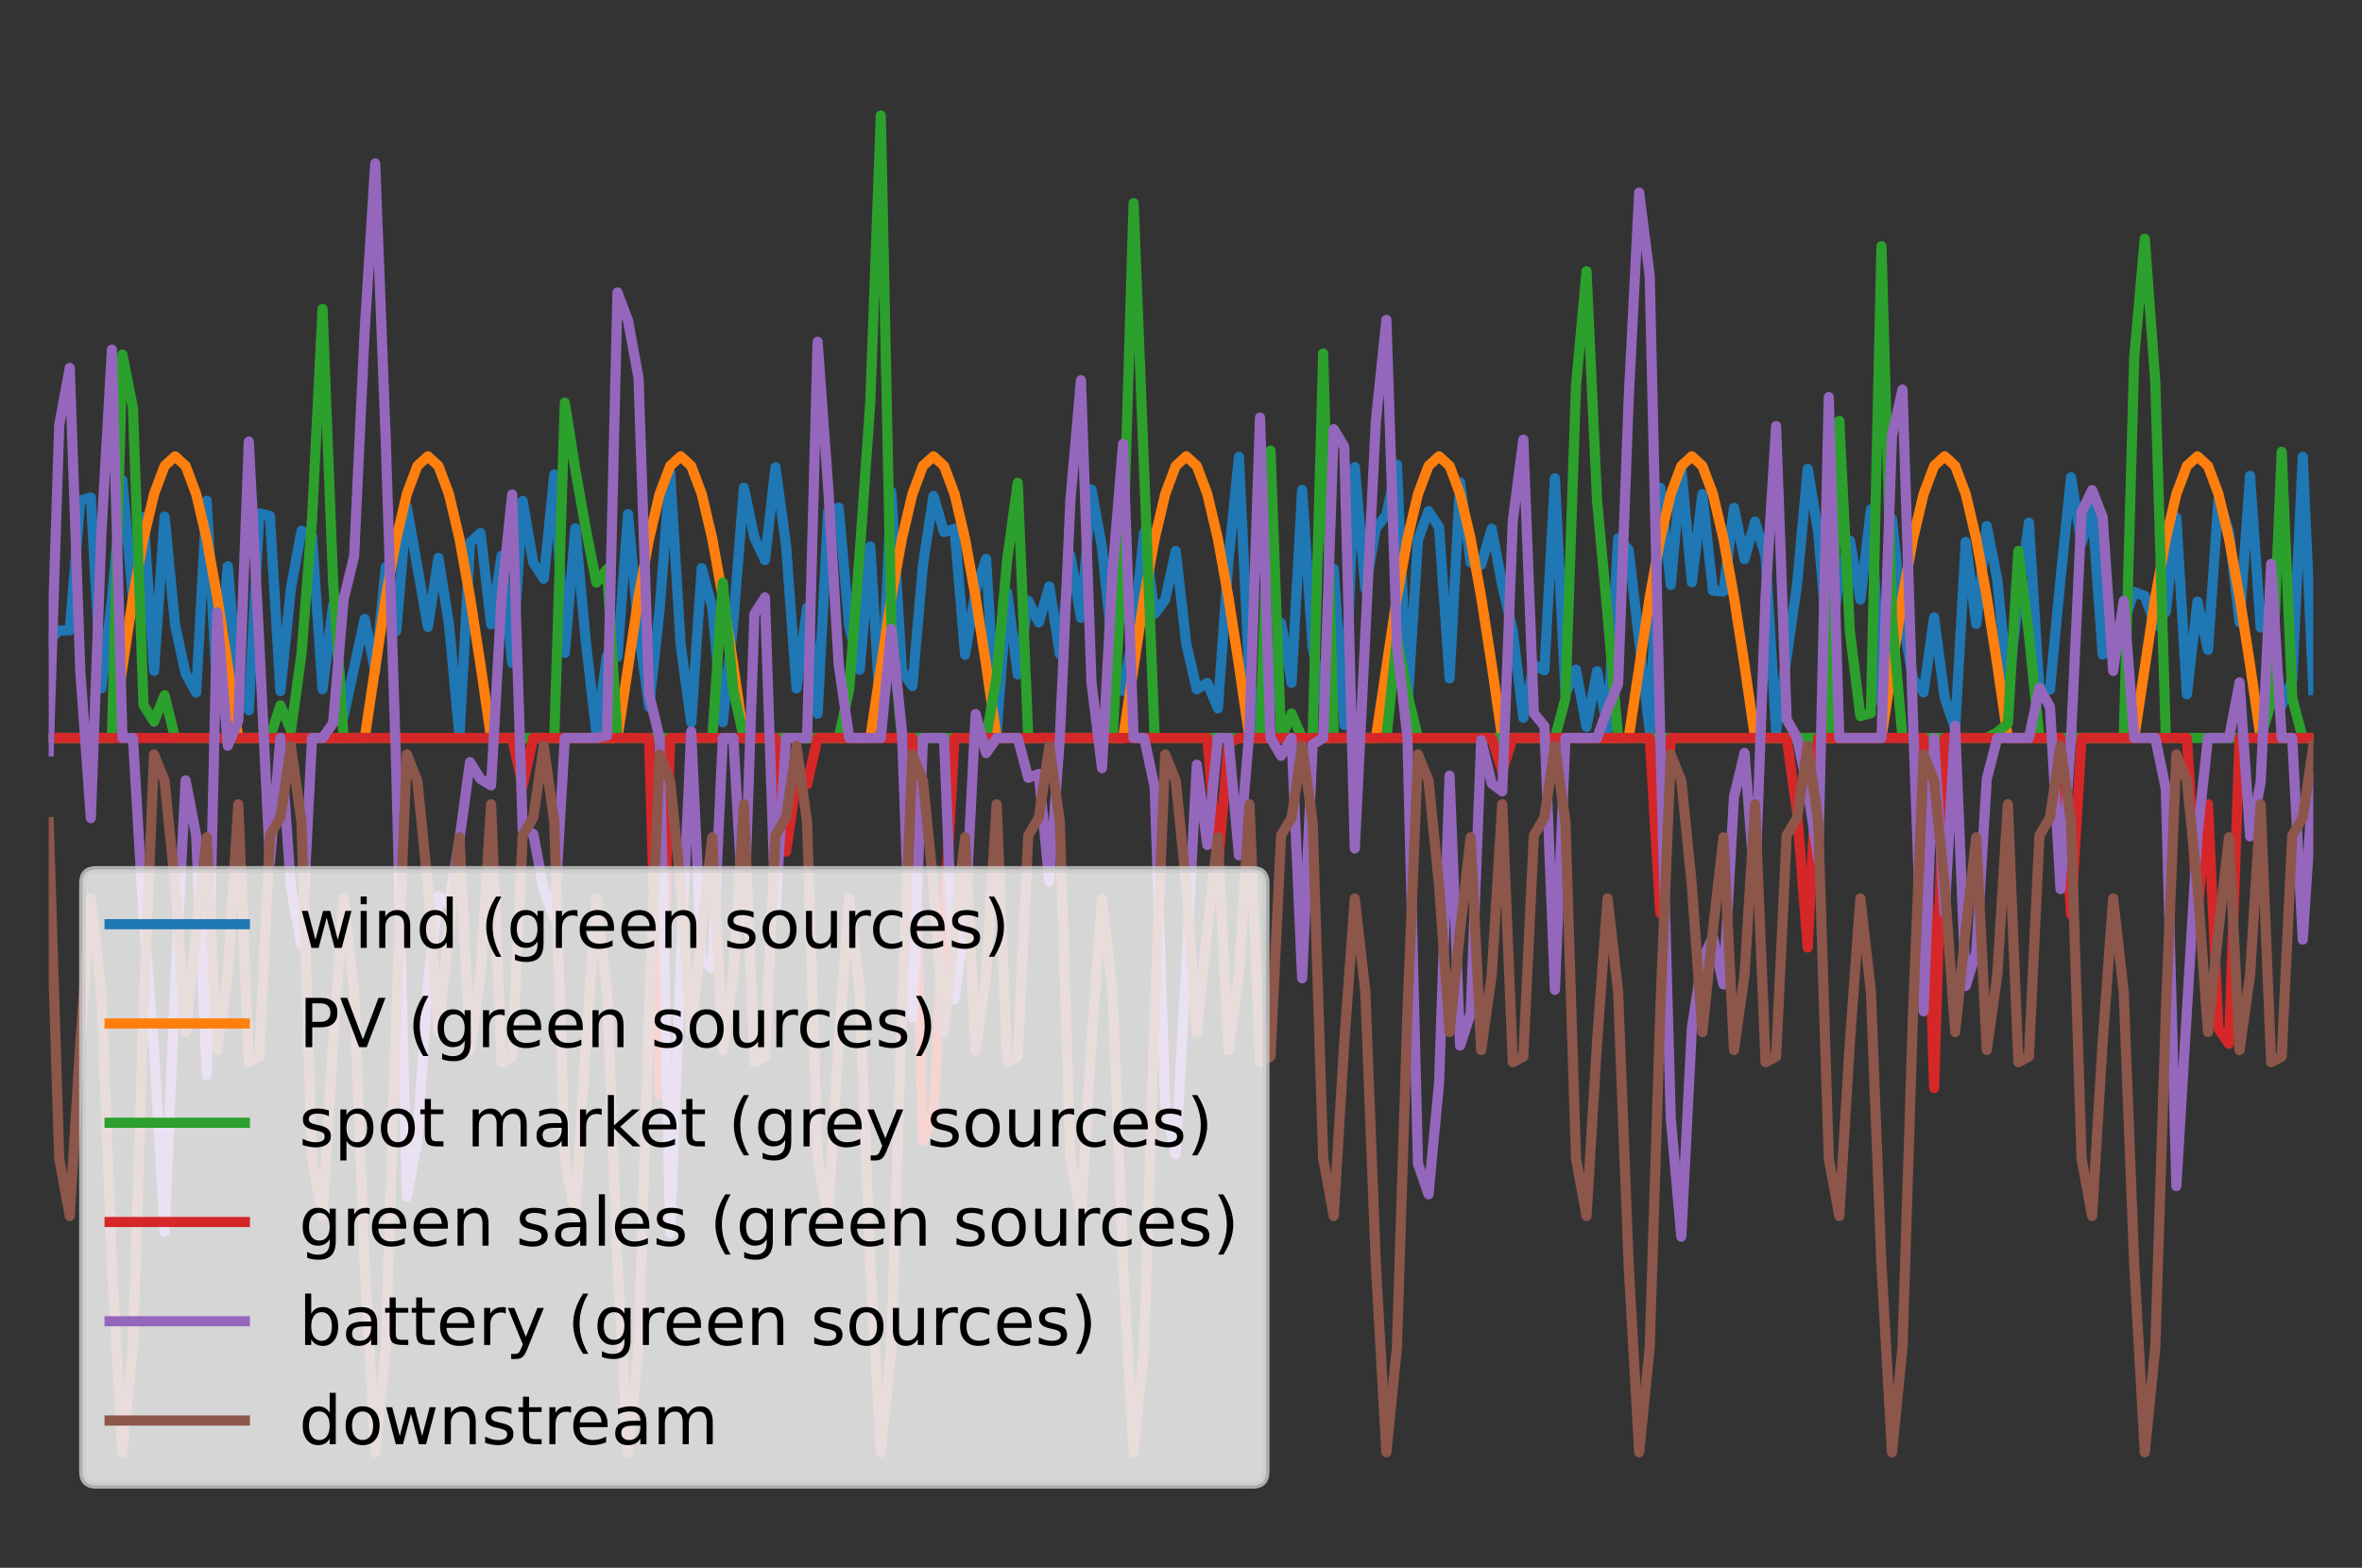 <?xml version="1.0" encoding="utf-8" standalone="no"?>
<!DOCTYPE svg PUBLIC "-//W3C//DTD SVG 1.1//EN"
  "http://www.w3.org/Graphics/SVG/1.1/DTD/svg11.dtd">
<!-- Created with matplotlib (https://matplotlib.org/) -->
<svg height="231.84pt" version="1.1" viewBox="0 0 349.2 231.84" width="349.2pt" xmlns="http://www.w3.org/2000/svg" xmlns:xlink="http://www.w3.org/1999/xlink">
 <rect x="0" y="0" width="349.2" height="231.84" fill="#333333" stroke="none"/>
 <defs>
  <style type="text/css">*{stroke-linecap:butt;stroke-linejoin:round;}</style>
 </defs>
 <g id="figure_1">
  <g id="patch_1">
   <path d="M 0 231.84 
L 349.2 231.84 
L 349.2 0 
L 0 0 
z
" style="fill:none;"/>
  </g>
  <g id="axes_1">
   <g id="line2d_1">
    <path clip-path="url(#p8faadb451a)" d="M 7.2 94.724 
L 8.757 93.249 
L 10.314 93.194 
L 11.872 73.987 
L 13.429 73.556 
L 14.986 101.785 
L 16.543 88.672 
L 18.1 70.998 
L 19.658 88.678 
L 21.215 76.433 
L 22.772 99.204 
L 24.329 76.381 
L 25.887 92.44 
L 27.444 99.621 
L 29.001 102.412 
L 30.558 74.049 
L 32.115 102.4 
L 33.673 83.739 
L 35.23 101.885 
L 36.787 105.026 
L 38.344 75.903 
L 39.901 76.302 
L 41.459 102.198 
L 43.016 86.947 
L 44.573 78.482 
L 46.13 79.273 
L 47.687 101.908 
L 49.245 89.517 
L 50.802 105.89 
L 53.916 91.524 
L 55.473 99.258 
L 57.031 83.853 
L 58.588 93.325 
L 60.145 74.956 
L 63.26 92.711 
L 64.817 82.5 
L 66.374 92.261 
L 67.931 108.93 
L 69.488 80.245 
L 71.046 78.821 
L 72.603 92.332 
L 74.16 82.169 
L 75.717 98.033 
L 77.274 74.068 
L 78.832 83.195 
L 80.389 85.57 
L 81.946 70.166 
L 83.503 96.544 
L 85.06 78.128 
L 86.618 94.961 
L 88.175 108.379 
L 89.732 96.96 
L 91.289 97.134 
L 92.847 76.029 
L 94.404 93.065 
L 95.961 104.527 
L 97.518 90.126 
L 99.075 69.789 
L 100.633 95.399 
L 102.19 106.86 
L 103.747 84.013 
L 105.304 89.865 
L 106.861 106.799 
L 108.419 91.907 
L 109.976 72.118 
L 111.533 79.508 
L 113.09 82.819 
L 114.647 69.089 
L 116.205 80.579 
L 117.762 101.794 
L 119.319 89.843 
L 120.876 105.542 
L 122.433 75.655 
L 123.991 75.06 
L 125.548 92.58 
L 127.105 99.042 
L 128.662 80.807 
L 130.22 106.343 
L 131.777 72.707 
L 133.334 99.192 
L 134.891 101.456 
L 136.448 83.517 
L 138.006 73.348 
L 139.563 78.677 
L 141.12 78.197 
L 142.677 96.816 
L 144.234 87.363 
L 145.792 82.659 
L 147.349 108.437 
L 148.906 87.614 
L 150.463 99.748 
L 152.02 88.831 
L 153.578 92.055 
L 155.135 86.706 
L 156.692 96.74 
L 158.249 82.12 
L 159.807 91.369 
L 161.364 72.371 
L 162.921 80.942 
L 164.478 96.135 
L 166.035 102.174 
L 167.593 93.388 
L 169.15 78.724 
L 170.707 90.785 
L 172.264 88.653 
L 173.821 81.477 
L 175.379 95.219 
L 176.936 101.941 
L 178.493 100.983 
L 180.05 104.759 
L 181.607 83.03 
L 183.165 67.55 
L 184.722 100.4 
L 186.279 108.574 
L 187.836 104.517 
L 189.393 92.092 
L 190.951 100.975 
L 192.508 72.436 
L 194.065 95.742 
L 195.622 103.815 
L 197.18 84.125 
L 198.737 107.212 
L 200.294 69.061 
L 201.851 87.045 
L 203.408 78.141 
L 204.966 76.131 
L 206.523 68.707 
L 208.08 104.52 
L 209.637 79.825 
L 211.194 75.572 
L 212.752 77.976 
L 214.309 100.321 
L 215.866 71.321 
L 217.423 83.17 
L 218.98 83.502 
L 220.538 78.182 
L 222.095 86.557 
L 223.652 93.273 
L 225.209 106.149 
L 226.767 98.374 
L 228.324 99.117 
L 229.881 70.726 
L 231.438 102.586 
L 232.995 99.009 
L 234.553 107.484 
L 236.11 99.257 
L 237.667 107.846 
L 239.224 79.6 
L 240.781 81.28 
L 243.896 108.18 
L 245.453 72.126 
L 247.01 86.5 
L 248.567 69.306 
L 250.125 86.105 
L 251.682 73.07 
L 253.239 87.349 
L 254.796 87.465 
L 256.353 75.082 
L 257.911 82.682 
L 259.468 77.13 
L 261.025 82.219 
L 262.582 108.148 
L 265.697 86.266 
L 267.254 69.335 
L 268.811 78.761 
L 270.368 97.365 
L 271.926 85.347 
L 273.483 79.918 
L 275.04 88.646 
L 276.597 75.308 
L 278.154 103.985 
L 279.712 76.739 
L 281.269 91.384 
L 282.826 100.389 
L 284.383 102.378 
L 285.94 91.285 
L 287.498 103.158 
L 289.055 107.705 
L 290.612 80.142 
L 292.169 92.265 
L 293.727 77.781 
L 295.284 85.745 
L 296.841 101.451 
L 298.398 88.865 
L 299.955 77.276 
L 301.513 102.13 
L 303.07 101.956 
L 304.627 85.624 
L 306.184 70.574 
L 307.741 80.361 
L 309.299 75.113 
L 310.856 96.792 
L 312.413 95.325 
L 313.97 91.913 
L 315.527 87.535 
L 317.085 88.131 
L 318.642 92.504 
L 320.199 90.486 
L 321.756 76.519 
L 323.313 102.668 
L 324.871 88.962 
L 326.428 96.096 
L 327.985 73.784 
L 329.542 78.681 
L 331.1 92.031 
L 332.657 70.35 
L 334.214 92.782 
L 335.771 92.212 
L 337.328 104.348 
L 338.886 100.604 
L 340.443 67.552 
L 342 102.059 
L 342 102.059 
" style="fill:none;stroke:#1f77b4;stroke-linecap:square;stroke-width:1.5;"/>
   </g>
   <g id="line2d_2">
    <path clip-path="url(#p8faadb451a)" d="M 7.2 109.134 
L 16.543 109.134 
L 19.658 88.306 
L 21.215 79.679 
L 22.772 73.06 
L 24.329 68.898 
L 25.887 67.479 
L 27.444 68.898 
L 29.001 73.06 
L 30.558 79.679 
L 32.115 88.306 
L 33.673 98.353 
L 35.23 109.134 
L 53.916 109.134 
L 57.031 88.306 
L 58.588 79.679 
L 60.145 73.06 
L 61.702 68.898 
L 63.26 67.479 
L 64.817 68.898 
L 66.374 73.06 
L 67.931 79.679 
L 69.488 88.306 
L 71.046 98.353 
L 72.603 109.134 
L 91.289 109.134 
L 94.404 88.306 
L 95.961 79.679 
L 97.518 73.06 
L 99.075 68.898 
L 100.633 67.479 
L 102.19 68.898 
L 103.747 73.06 
L 105.304 79.679 
L 106.861 88.306 
L 108.419 98.353 
L 109.976 109.134 
L 128.662 109.134 
L 131.777 88.306 
L 133.334 79.679 
L 134.891 73.06 
L 136.448 68.898 
L 138.006 67.479 
L 139.563 68.898 
L 141.12 73.06 
L 142.677 79.679 
L 144.234 88.306 
L 145.792 98.353 
L 147.349 109.134 
L 166.035 109.134 
L 169.15 88.306 
L 170.707 79.679 
L 172.264 73.06 
L 173.821 68.898 
L 175.379 67.479 
L 176.936 68.898 
L 178.493 73.06 
L 180.05 79.679 
L 181.607 88.306 
L 183.165 98.353 
L 184.722 109.134 
L 203.408 109.134 
L 206.523 88.306 
L 208.08 79.679 
L 209.637 73.06 
L 211.194 68.898 
L 212.752 67.479 
L 214.309 68.898 
L 215.866 73.06 
L 217.423 79.679 
L 218.98 88.306 
L 220.538 98.353 
L 222.095 109.134 
L 240.781 109.134 
L 243.896 88.306 
L 245.453 79.679 
L 247.01 73.06 
L 248.567 68.898 
L 250.125 67.479 
L 251.682 68.898 
L 253.239 73.06 
L 254.796 79.679 
L 256.353 88.306 
L 257.911 98.353 
L 259.468 109.134 
L 278.154 109.134 
L 281.269 88.306 
L 282.826 79.679 
L 284.383 73.06 
L 285.94 68.898 
L 287.498 67.479 
L 289.055 68.898 
L 290.612 73.06 
L 292.169 79.679 
L 293.727 88.306 
L 295.284 98.353 
L 296.841 109.134 
L 315.527 109.134 
L 318.642 88.306 
L 320.199 79.679 
L 321.756 73.06 
L 323.313 68.898 
L 324.871 67.479 
L 326.428 68.898 
L 327.985 73.06 
L 329.542 79.679 
L 331.1 88.306 
L 332.657 98.353 
L 334.214 109.134 
L 342 109.134 
L 342 109.134 
" style="fill:none;stroke:#ff7f0e;stroke-linecap:square;stroke-width:1.5;"/>
   </g>
   <g id="line2d_3">
    <path clip-path="url(#p8faadb451a)" d="M 7.2 109.134 
L 16.543 109.134 
L 18.1 52.429 
L 19.658 60.311 
L 21.215 104.25 
L 22.772 106.713 
L 24.329 102.809 
L 25.887 109.134 
L 39.901 109.134 
L 41.459 104.303 
L 43.016 107.964 
L 44.573 96.7 
L 46.13 76.811 
L 47.687 45.68 
L 49.245 85.949 
L 50.802 109.134 
L 81.946 109.134 
L 83.503 59.54 
L 85.06 69.461 
L 86.618 78.303 
L 88.175 86.159 
L 89.732 84.163 
L 91.289 109.134 
L 105.304 109.134 
L 106.861 86.151 
L 108.419 102.116 
L 109.976 109.134 
L 123.991 109.134 
L 125.548 101.957 
L 127.105 81.718 
L 128.662 59.571 
L 130.22 17.084 
L 131.777 92.411 
L 133.334 109.134 
L 145.792 109.134 
L 147.349 100.033 
L 148.906 82.71 
L 150.463 71.408 
L 152.02 109.134 
L 164.478 109.134 
L 166.035 81.702 
L 167.593 30.039 
L 170.707 109.134 
L 186.279 109.134 
L 187.836 66.639 
L 189.393 109.134 
L 190.951 105.526 
L 192.508 109.134 
L 194.065 109.134 
L 195.622 52.269 
L 197.18 109.134 
L 204.966 109.134 
L 206.523 94.191 
L 208.08 102.657 
L 209.637 109.134 
L 229.881 109.134 
L 231.438 103.248 
L 232.995 57.075 
L 234.553 40.105 
L 236.11 74.007 
L 237.667 90.946 
L 239.224 109.134 
L 270.368 109.134 
L 271.926 62.241 
L 273.483 93.346 
L 275.04 105.891 
L 276.597 105.453 
L 278.154 36.394 
L 279.712 91.369 
L 281.269 109.134 
L 293.727 109.134 
L 295.284 108.278 
L 296.841 107.018 
L 298.398 81.459 
L 299.955 93.881 
L 301.513 109.134 
L 313.97 109.134 
L 315.527 52.843 
L 317.085 35.296 
L 318.642 56.486 
L 320.199 109.134 
L 334.214 109.134 
L 335.771 103.864 
L 337.328 66.808 
L 338.886 103.249 
L 340.443 109.134 
L 342 109.134 
L 342 109.134 
" style="fill:none;stroke:#2ca02c;stroke-linecap:square;stroke-width:1.5;"/>
   </g>
   <g id="line2d_4">
    <path clip-path="url(#p8faadb451a)" d="M 7.2 109.134 
L 75.717 109.134 
L 77.274 116.207 
L 78.832 109.134 
L 95.961 109.134 
L 97.518 161.796 
L 99.075 109.134 
L 114.647 109.134 
L 116.205 125.922 
L 117.762 115.304 
L 119.319 115.991 
L 120.876 109.134 
L 134.891 109.134 
L 136.448 168.661 
L 138.006 164.795 
L 141.12 109.134 
L 178.493 109.134 
L 180.05 128.284 
L 181.607 109.92 
L 183.165 109.134 
L 220.538 109.134 
L 222.095 114.023 
L 223.652 109.134 
L 243.896 109.134 
L 245.453 135.052 
L 247.01 109.134 
L 264.14 109.134 
L 265.697 120.235 
L 267.254 140.122 
L 268.811 109.134 
L 284.383 109.134 
L 285.94 160.893 
L 287.498 109.134 
L 304.627 109.134 
L 306.184 135.26 
L 307.741 109.134 
L 323.313 109.134 
L 324.871 134.743 
L 326.428 118.923 
L 327.985 152.153 
L 329.542 154.361 
L 331.1 109.134 
L 342 109.134 
L 342 109.134 
" style="fill:none;stroke:#d62728;stroke-linecap:square;stroke-width:1.5;"/>
   </g>
   <g id="line2d_5">
    <path clip-path="url(#p8faadb451a)" d="M 7.2 111.11 
L 8.757 62.835 
L 10.314 54.394 
L 11.872 99.277 
L 13.429 120.981 
L 14.986 78.975 
L 16.543 51.706 
L 18.1 109.134 
L 19.658 109.134 
L 21.215 135.628 
L 22.772 155.138 
L 24.329 182.123 
L 25.887 145.703 
L 27.444 115.398 
L 29.001 123.526 
L 30.558 158.993 
L 32.115 90.55 
L 33.673 110.284 
L 35.23 106.585 
L 36.787 65.297 
L 38.344 95.254 
L 39.901 127.551 
L 41.459 109.134 
L 43.016 131.321 
L 44.573 139.786 
L 46.13 109.134 
L 47.687 109.134 
L 49.245 106.932 
L 50.802 88.647 
L 52.359 82.234 
L 53.916 48.855 
L 55.473 24.168 
L 57.031 65.136 
L 58.588 113.852 
L 60.145 176.966 
L 61.702 168.633 
L 63.26 145.432 
L 64.817 132.519 
L 66.374 133.676 
L 67.931 124.112 
L 69.488 112.705 
L 71.046 115.202 
L 72.603 116.137 
L 74.16 88.155 
L 75.717 73.123 
L 77.274 122.711 
L 78.832 123.306 
L 80.389 131.528 
L 81.946 135.668 
L 83.503 109.134 
L 88.175 109.134 
L 89.732 108.771 
L 91.289 43.245 
L 92.847 47.397 
L 94.404 55.925 
L 95.961 102.651 
L 97.518 109.134 
L 99.075 182.389 
L 100.633 142.743 
L 102.19 108.158 
L 103.747 141.925 
L 105.304 143.178 
L 106.861 109.134 
L 108.419 109.134 
L 109.976 136.351 
L 111.533 90.816 
L 113.09 88.338 
L 114.647 134.763 
L 116.205 109.134 
L 119.319 109.134 
L 120.876 50.542 
L 122.433 71.934 
L 123.991 98.204 
L 125.548 109.134 
L 130.22 109.134 
L 131.777 93.005 
L 133.334 107.986 
L 134.891 150.466 
L 136.448 109.134 
L 139.563 109.134 
L 141.12 147.74 
L 142.677 136.226 
L 144.234 105.587 
L 145.792 111.364 
L 147.349 109.134 
L 150.463 109.134 
L 152.02 115.022 
L 153.578 114.446 
L 155.135 130.392 
L 156.692 109.094 
L 158.249 73.964 
L 159.807 56.219 
L 161.364 100.893 
L 162.921 113.595 
L 164.478 84.625 
L 166.035 65.636 
L 167.593 109.134 
L 169.15 109.134 
L 170.707 116.393 
L 172.264 163.269 
L 173.821 170.701 
L 175.379 142.924 
L 176.936 113.078 
L 178.493 124.954 
L 180.05 109.134 
L 181.607 109.134 
L 183.165 126.473 
L 184.722 108.069 
L 186.279 61.749 
L 187.836 109.134 
L 189.393 111.761 
L 190.951 109.134 
L 192.508 144.662 
L 194.065 110.092 
L 195.622 109.134 
L 197.18 63.464 
L 198.737 66.052 
L 200.294 125.476 
L 203.408 62.237 
L 204.966 47.296 
L 206.523 95.225 
L 208.08 109.134 
L 209.637 172.096 
L 211.194 176.606 
L 212.752 160.167 
L 214.309 114.698 
L 215.866 154.616 
L 217.423 149.873 
L 218.98 109.448 
L 220.538 115.841 
L 222.095 117.024 
L 223.652 77.051 
L 225.209 65.007 
L 226.767 105.478 
L 228.324 107.384 
L 229.881 146.372 
L 231.438 109.134 
L 236.11 109.134 
L 237.667 104.879 
L 239.224 101.16 
L 240.781 59.098 
L 242.339 28.478 
L 243.896 40.81 
L 245.453 109.134 
L 247.01 165.422 
L 248.567 182.873 
L 250.125 152.038 
L 251.682 141.948 
L 253.239 138.589 
L 254.796 145.577 
L 256.353 117.868 
L 257.911 111.341 
L 259.468 131.34 
L 261.025 88.105 
L 262.582 63.008 
L 264.14 106.347 
L 265.697 109.134 
L 267.254 116.775 
L 268.811 127.072 
L 270.368 58.719 
L 271.926 109.134 
L 278.154 109.134 
L 279.712 64.453 
L 281.269 57.606 
L 282.826 106.788 
L 284.383 149.543 
L 285.94 109.134 
L 287.498 134.984 
L 289.055 107.314 
L 290.612 145.795 
L 292.169 140.778 
L 293.727 115.169 
L 295.284 109.134 
L 299.955 109.134 
L 301.513 101.723 
L 303.07 104.545 
L 304.627 131.474 
L 306.184 109.134 
L 307.741 75.723 
L 309.299 72.476 
L 310.856 76.472 
L 312.413 99.212 
L 313.97 88.847 
L 315.527 109.134 
L 318.642 109.134 
L 320.199 116.692 
L 321.756 175.403 
L 324.871 123.571 
L 326.428 109.134 
L 329.542 109.134 
L 331.1 100.918 
L 332.657 123.673 
L 334.214 115.687 
L 335.771 83.382 
L 337.328 109.134 
L 338.886 109.134 
L 340.443 138.949 
L 342 115.039 
L 342 115.039 
" style="fill:none;stroke:#9467bd;stroke-linecap:square;stroke-width:1.5;"/>
   </g>
   <g id="line2d_6">
    <path clip-path="url(#p8faadb451a)" d="M 7.2 121.568 
L 8.757 171.318 
L 10.314 179.813 
L 11.872 154.138 
L 13.429 132.865 
L 14.986 146.642 
L 16.543 187.024 
L 18.1 214.756 
L 19.658 199.24 
L 21.215 149.679 
L 22.772 111.555 
L 24.329 115.459 
L 25.887 130.914 
L 27.444 152.619 
L 29.001 137.539 
L 30.558 123.814 
L 32.115 155.28 
L 33.673 144.16 
L 35.23 118.932 
L 36.787 157.078 
L 38.344 156.246 
L 39.901 123.549 
L 41.459 120.901 
L 43.016 110.304 
L 44.573 121.568 
L 46.13 171.318 
L 47.687 179.813 
L 49.245 154.138 
L 50.802 132.865 
L 52.359 146.642 
L 53.916 187.024 
L 55.473 214.756 
L 57.031 199.24 
L 58.588 149.679 
L 60.145 111.555 
L 61.702 115.459 
L 63.26 130.914 
L 64.817 152.619 
L 66.374 137.539 
L 67.931 123.814 
L 69.488 155.28 
L 71.046 144.16 
L 72.603 118.932 
L 74.16 157.078 
L 75.717 156.246 
L 77.274 123.549 
L 78.832 120.901 
L 80.389 110.304 
L 81.946 121.568 
L 83.503 171.318 
L 85.06 179.813 
L 86.618 154.138 
L 88.175 132.865 
L 89.732 146.642 
L 91.289 187.024 
L 92.847 214.756 
L 94.404 199.24 
L 95.961 149.679 
L 97.518 111.555 
L 99.075 115.459 
L 100.633 130.914 
L 102.19 152.619 
L 103.747 137.539 
L 105.304 123.814 
L 106.861 155.28 
L 108.419 144.16 
L 109.976 118.932 
L 111.533 157.078 
L 113.09 156.246 
L 114.647 123.549 
L 116.205 120.901 
L 117.762 110.304 
L 119.319 121.568 
L 120.876 171.318 
L 122.433 179.813 
L 123.991 154.138 
L 125.548 132.865 
L 127.105 146.642 
L 128.662 187.024 
L 130.22 214.756 
L 131.777 199.24 
L 133.334 149.679 
L 134.891 111.555 
L 136.448 115.459 
L 138.006 130.914 
L 139.563 152.619 
L 141.12 137.539 
L 142.677 123.814 
L 144.234 155.28 
L 145.792 144.16 
L 147.349 118.932 
L 148.906 157.078 
L 150.463 156.246 
L 152.02 123.549 
L 153.578 120.901 
L 155.135 110.304 
L 156.692 121.568 
L 158.249 171.318 
L 159.807 179.813 
L 161.364 154.138 
L 162.921 132.865 
L 164.478 146.642 
L 166.035 187.024 
L 167.593 214.756 
L 169.15 199.24 
L 170.707 149.679 
L 172.264 111.555 
L 173.821 115.459 
L 175.379 130.914 
L 176.936 152.619 
L 178.493 137.539 
L 180.05 123.814 
L 181.607 155.28 
L 183.165 144.16 
L 184.722 118.932 
L 186.279 157.078 
L 187.836 156.246 
L 189.393 123.549 
L 190.951 120.901 
L 192.508 110.304 
L 194.065 121.568 
L 195.622 171.318 
L 197.18 179.813 
L 198.737 154.138 
L 200.294 132.865 
L 201.851 146.642 
L 203.408 187.024 
L 204.966 214.756 
L 206.523 199.24 
L 208.08 149.679 
L 209.637 111.555 
L 211.194 115.459 
L 212.752 130.914 
L 214.309 152.619 
L 215.866 137.539 
L 217.423 123.814 
L 218.98 155.28 
L 220.538 144.16 
L 222.095 118.932 
L 223.652 157.078 
L 225.209 156.246 
L 226.767 123.549 
L 228.324 120.901 
L 229.881 110.304 
L 231.438 121.568 
L 232.995 171.318 
L 234.553 179.813 
L 236.11 154.138 
L 237.667 132.865 
L 239.224 146.642 
L 240.781 187.024 
L 242.339 214.756 
L 243.896 199.24 
L 245.453 149.679 
L 247.01 111.555 
L 248.567 115.459 
L 250.125 130.914 
L 251.682 152.619 
L 253.239 137.539 
L 254.796 123.814 
L 256.353 155.28 
L 257.911 144.16 
L 259.468 118.932 
L 261.025 157.078 
L 262.582 156.246 
L 264.14 123.549 
L 265.697 120.901 
L 267.254 110.304 
L 268.811 121.568 
L 270.368 171.318 
L 271.926 179.813 
L 273.483 154.138 
L 275.04 132.865 
L 276.597 146.642 
L 278.154 187.024 
L 279.712 214.756 
L 281.269 199.24 
L 282.826 149.679 
L 284.383 111.555 
L 285.94 115.459 
L 287.498 130.914 
L 289.055 152.619 
L 290.612 137.539 
L 292.169 123.814 
L 293.727 155.28 
L 295.284 144.16 
L 296.841 118.932 
L 298.398 157.078 
L 299.955 156.246 
L 301.513 123.549 
L 303.07 120.901 
L 304.627 110.304 
L 306.184 121.568 
L 307.741 171.318 
L 309.299 179.813 
L 310.856 154.138 
L 312.413 132.865 
L 313.97 146.642 
L 315.527 187.024 
L 317.085 214.756 
L 318.642 199.24 
L 320.199 149.679 
L 321.756 111.555 
L 323.313 115.459 
L 324.871 130.914 
L 326.428 152.619 
L 327.985 137.539 
L 329.542 123.814 
L 331.1 155.28 
L 332.657 144.16 
L 334.214 118.932 
L 335.771 157.078 
L 337.328 156.246 
L 338.886 123.549 
L 340.443 120.901 
L 342 110.304 
L 342 110.304 
" style="fill:none;stroke:#8c564b;stroke-linecap:square;stroke-width:1.5;"/>
   </g>
   <g id="legend_1">
    <g id="patch_2">
     <path d="M 14.2 219.64 
L 185.184 219.64 
Q 187.184 219.64 187.184 217.64 
L 187.184 130.571 
Q 187.184 128.571 185.184 128.571 
L 14.2 128.571 
Q 12.2 128.571 12.2 130.571 
L 12.2 217.64 
Q 12.2 219.64 14.2 219.64 
z
" style="fill:#ffffff;opacity:0.8;stroke:#cccccc;stroke-linejoin:miter;"/>
    </g>
    <g id="line2d_7">
     <path d="M 16.2 136.67 
L 36.2 136.67 
" style="fill:none;stroke:#1f77b4;stroke-linecap:square;stroke-width:1.5;"/>
    </g>
    <g id="line2d_8"/>
    <g id="text_1">
     <!-- wind (green sources) -->
     <g transform="translate(44.2 140.17)scale(0.1 -0.1)">
      <defs>
       <path d="M 4.203 54.688 
L 13.188 54.688 
L 24.422 12.016 
L 35.594 54.688 
L 46.188 54.688 
L 57.422 12.016 
L 68.609 54.688 
L 77.594 54.688 
L 63.281 0 
L 52.688 0 
L 40.922 44.828 
L 29.109 0 
L 18.5 0 
z
" id="DejaVuSans-119"/>
       <path d="M 9.422 54.688 
L 18.406 54.688 
L 18.406 0 
L 9.422 0 
z
M 9.422 75.984 
L 18.406 75.984 
L 18.406 64.594 
L 9.422 64.594 
z
" id="DejaVuSans-105"/>
       <path d="M 54.891 33.016 
L 54.891 0 
L 45.906 0 
L 45.906 32.719 
Q 45.906 40.484 42.875 44.328 
Q 39.844 48.188 33.797 48.188 
Q 26.516 48.188 22.312 43.547 
Q 18.109 38.922 18.109 30.906 
L 18.109 0 
L 9.078 0 
L 9.078 54.688 
L 18.109 54.688 
L 18.109 46.188 
Q 21.344 51.125 25.703 53.562 
Q 30.078 56 35.797 56 
Q 45.219 56 50.047 50.172 
Q 54.891 44.344 54.891 33.016 
z
" id="DejaVuSans-110"/>
       <path d="M 45.406 46.391 
L 45.406 75.984 
L 54.391 75.984 
L 54.391 0 
L 45.406 0 
L 45.406 8.203 
Q 42.578 3.328 38.25 0.953 
Q 33.938 -1.422 27.875 -1.422 
Q 17.969 -1.422 11.734 6.484 
Q 5.516 14.406 5.516 27.297 
Q 5.516 40.188 11.734 48.094 
Q 17.969 56 27.875 56 
Q 33.938 56 38.25 53.625 
Q 42.578 51.266 45.406 46.391 
z
M 14.797 27.297 
Q 14.797 17.391 18.875 11.75 
Q 22.953 6.109 30.078 6.109 
Q 37.203 6.109 41.297 11.75 
Q 45.406 17.391 45.406 27.297 
Q 45.406 37.203 41.297 42.844 
Q 37.203 48.484 30.078 48.484 
Q 22.953 48.484 18.875 42.844 
Q 14.797 37.203 14.797 27.297 
z
" id="DejaVuSans-100"/>
       <path id="DejaVuSans-32"/>
       <path d="M 31 75.875 
Q 24.469 64.656 21.281 53.656 
Q 18.109 42.672 18.109 31.391 
Q 18.109 20.125 21.312 9.062 
Q 24.516 -2 31 -13.188 
L 23.188 -13.188 
Q 15.875 -1.703 12.234 9.375 
Q 8.594 20.453 8.594 31.391 
Q 8.594 42.281 12.203 53.312 
Q 15.828 64.359 23.188 75.875 
z
" id="DejaVuSans-40"/>
       <path d="M 45.406 27.984 
Q 45.406 37.75 41.375 43.109 
Q 37.359 48.484 30.078 48.484 
Q 22.859 48.484 18.828 43.109 
Q 14.797 37.75 14.797 27.984 
Q 14.797 18.266 18.828 12.891 
Q 22.859 7.516 30.078 7.516 
Q 37.359 7.516 41.375 12.891 
Q 45.406 18.266 45.406 27.984 
z
M 54.391 6.781 
Q 54.391 -7.172 48.188 -13.984 
Q 42 -20.797 29.203 -20.797 
Q 24.469 -20.797 20.266 -20.094 
Q 16.062 -19.391 12.109 -17.922 
L 12.109 -9.188 
Q 16.062 -11.328 19.922 -12.344 
Q 23.781 -13.375 27.781 -13.375 
Q 36.625 -13.375 41.016 -8.766 
Q 45.406 -4.156 45.406 5.172 
L 45.406 9.625 
Q 42.625 4.781 38.281 2.391 
Q 33.938 0 27.875 0 
Q 17.828 0 11.672 7.656 
Q 5.516 15.328 5.516 27.984 
Q 5.516 40.672 11.672 48.328 
Q 17.828 56 27.875 56 
Q 33.938 56 38.281 53.609 
Q 42.625 51.219 45.406 46.391 
L 45.406 54.688 
L 54.391 54.688 
z
" id="DejaVuSans-103"/>
       <path d="M 41.109 46.297 
Q 39.594 47.172 37.812 47.578 
Q 36.031 48 33.891 48 
Q 26.266 48 22.188 43.047 
Q 18.109 38.094 18.109 28.812 
L 18.109 0 
L 9.078 0 
L 9.078 54.688 
L 18.109 54.688 
L 18.109 46.188 
Q 20.953 51.172 25.484 53.578 
Q 30.031 56 36.531 56 
Q 37.453 56 38.578 55.875 
Q 39.703 55.766 41.062 55.516 
z
" id="DejaVuSans-114"/>
       <path d="M 56.203 29.594 
L 56.203 25.203 
L 14.891 25.203 
Q 15.484 15.922 20.484 11.062 
Q 25.484 6.203 34.422 6.203 
Q 39.594 6.203 44.453 7.469 
Q 49.312 8.734 54.109 11.281 
L 54.109 2.781 
Q 49.266 0.734 44.188 -0.344 
Q 39.109 -1.422 33.891 -1.422 
Q 20.797 -1.422 13.156 6.188 
Q 5.516 13.812 5.516 26.812 
Q 5.516 40.234 12.766 48.109 
Q 20.016 56 32.328 56 
Q 43.359 56 49.781 48.891 
Q 56.203 41.797 56.203 29.594 
z
M 47.219 32.234 
Q 47.125 39.594 43.094 43.984 
Q 39.062 48.391 32.422 48.391 
Q 24.906 48.391 20.391 44.141 
Q 15.875 39.891 15.188 32.172 
z
" id="DejaVuSans-101"/>
       <path d="M 44.281 53.078 
L 44.281 44.578 
Q 40.484 46.531 36.375 47.5 
Q 32.281 48.484 27.875 48.484 
Q 21.188 48.484 17.844 46.438 
Q 14.5 44.391 14.5 40.281 
Q 14.5 37.156 16.891 35.375 
Q 19.281 33.594 26.516 31.984 
L 29.594 31.297 
Q 39.156 29.25 43.188 25.516 
Q 47.219 21.781 47.219 15.094 
Q 47.219 7.469 41.188 3.016 
Q 35.156 -1.422 24.609 -1.422 
Q 20.219 -1.422 15.453 -0.562 
Q 10.688 0.297 5.422 2 
L 5.422 11.281 
Q 10.406 8.688 15.234 7.391 
Q 20.062 6.109 24.812 6.109 
Q 31.156 6.109 34.562 8.281 
Q 37.984 10.453 37.984 14.406 
Q 37.984 18.062 35.516 20.016 
Q 33.062 21.969 24.703 23.781 
L 21.578 24.516 
Q 13.234 26.266 9.516 29.906 
Q 5.812 33.547 5.812 39.891 
Q 5.812 47.609 11.281 51.797 
Q 16.75 56 26.812 56 
Q 31.781 56 36.172 55.266 
Q 40.578 54.547 44.281 53.078 
z
" id="DejaVuSans-115"/>
       <path d="M 30.609 48.391 
Q 23.391 48.391 19.188 42.75 
Q 14.984 37.109 14.984 27.297 
Q 14.984 17.484 19.156 11.844 
Q 23.344 6.203 30.609 6.203 
Q 37.797 6.203 41.984 11.859 
Q 46.188 17.531 46.188 27.297 
Q 46.188 37.016 41.984 42.703 
Q 37.797 48.391 30.609 48.391 
z
M 30.609 56 
Q 42.328 56 49.016 48.375 
Q 55.719 40.766 55.719 27.297 
Q 55.719 13.875 49.016 6.219 
Q 42.328 -1.422 30.609 -1.422 
Q 18.844 -1.422 12.172 6.219 
Q 5.516 13.875 5.516 27.297 
Q 5.516 40.766 12.172 48.375 
Q 18.844 56 30.609 56 
z
" id="DejaVuSans-111"/>
       <path d="M 8.5 21.578 
L 8.5 54.688 
L 17.484 54.688 
L 17.484 21.922 
Q 17.484 14.156 20.5 10.266 
Q 23.531 6.391 29.594 6.391 
Q 36.859 6.391 41.078 11.031 
Q 45.312 15.672 45.312 23.688 
L 45.312 54.688 
L 54.297 54.688 
L 54.297 0 
L 45.312 0 
L 45.312 8.406 
Q 42.047 3.422 37.719 1 
Q 33.406 -1.422 27.688 -1.422 
Q 18.266 -1.422 13.375 4.438 
Q 8.5 10.297 8.5 21.578 
z
M 31.109 56 
z
" id="DejaVuSans-117"/>
       <path d="M 48.781 52.594 
L 48.781 44.188 
Q 44.969 46.297 41.141 47.344 
Q 37.312 48.391 33.406 48.391 
Q 24.656 48.391 19.812 42.844 
Q 14.984 37.312 14.984 27.297 
Q 14.984 17.281 19.812 11.734 
Q 24.656 6.203 33.406 6.203 
Q 37.312 6.203 41.141 7.25 
Q 44.969 8.297 48.781 10.406 
L 48.781 2.094 
Q 45.016 0.344 40.984 -0.531 
Q 36.969 -1.422 32.422 -1.422 
Q 20.062 -1.422 12.781 6.344 
Q 5.516 14.109 5.516 27.297 
Q 5.516 40.672 12.859 48.328 
Q 20.219 56 33.016 56 
Q 37.156 56 41.109 55.141 
Q 45.062 54.297 48.781 52.594 
z
" id="DejaVuSans-99"/>
       <path d="M 8.016 75.875 
L 15.828 75.875 
Q 23.141 64.359 26.781 53.312 
Q 30.422 42.281 30.422 31.391 
Q 30.422 20.453 26.781 9.375 
Q 23.141 -1.703 15.828 -13.188 
L 8.016 -13.188 
Q 14.5 -2 17.703 9.062 
Q 20.906 20.125 20.906 31.391 
Q 20.906 42.672 17.703 53.656 
Q 14.5 64.656 8.016 75.875 
z
" id="DejaVuSans-41"/>
      </defs>
      <use xlink:href="#DejaVuSans-119"/>
      <use x="81.787" xlink:href="#DejaVuSans-105"/>
      <use x="109.57" xlink:href="#DejaVuSans-110"/>
      <use x="172.949" xlink:href="#DejaVuSans-100"/>
      <use x="236.426" xlink:href="#DejaVuSans-32"/>
      <use x="268.213" xlink:href="#DejaVuSans-40"/>
      <use x="307.227" xlink:href="#DejaVuSans-103"/>
      <use x="370.703" xlink:href="#DejaVuSans-114"/>
      <use x="409.566" xlink:href="#DejaVuSans-101"/>
      <use x="471.09" xlink:href="#DejaVuSans-101"/>
      <use x="532.613" xlink:href="#DejaVuSans-110"/>
      <use x="595.992" xlink:href="#DejaVuSans-32"/>
      <use x="627.779" xlink:href="#DejaVuSans-115"/>
      <use x="679.879" xlink:href="#DejaVuSans-111"/>
      <use x="741.061" xlink:href="#DejaVuSans-117"/>
      <use x="804.439" xlink:href="#DejaVuSans-114"/>
      <use x="843.303" xlink:href="#DejaVuSans-99"/>
      <use x="898.283" xlink:href="#DejaVuSans-101"/>
      <use x="959.807" xlink:href="#DejaVuSans-115"/>
      <use x="1011.906" xlink:href="#DejaVuSans-41"/>
     </g>
    </g>
    <g id="line2d_9">
     <path d="M 16.2 151.348 
L 36.2 151.348 
" style="fill:none;stroke:#ff7f0e;stroke-linecap:square;stroke-width:1.5;"/>
    </g>
    <g id="line2d_10"/>
    <g id="text_2">
     <!-- PV (green sources) -->
     <g transform="translate(44.2 154.848)scale(0.1 -0.1)">
      <defs>
       <path d="M 19.672 64.797 
L 19.672 37.406 
L 32.078 37.406 
Q 38.969 37.406 42.719 40.969 
Q 46.484 44.531 46.484 51.125 
Q 46.484 57.672 42.719 61.234 
Q 38.969 64.797 32.078 64.797 
z
M 9.812 72.906 
L 32.078 72.906 
Q 44.344 72.906 50.609 67.359 
Q 56.891 61.812 56.891 51.125 
Q 56.891 40.328 50.609 34.812 
Q 44.344 29.297 32.078 29.297 
L 19.672 29.297 
L 19.672 0 
L 9.812 0 
z
" id="DejaVuSans-80"/>
       <path d="M 28.609 0 
L 0.781 72.906 
L 11.078 72.906 
L 34.188 11.531 
L 57.328 72.906 
L 67.578 72.906 
L 39.797 0 
z
" id="DejaVuSans-86"/>
      </defs>
      <use xlink:href="#DejaVuSans-80"/>
      <use x="60.303" xlink:href="#DejaVuSans-86"/>
      <use x="128.711" xlink:href="#DejaVuSans-32"/>
      <use x="160.498" xlink:href="#DejaVuSans-40"/>
      <use x="199.512" xlink:href="#DejaVuSans-103"/>
      <use x="262.988" xlink:href="#DejaVuSans-114"/>
      <use x="301.852" xlink:href="#DejaVuSans-101"/>
      <use x="363.375" xlink:href="#DejaVuSans-101"/>
      <use x="424.898" xlink:href="#DejaVuSans-110"/>
      <use x="488.277" xlink:href="#DejaVuSans-32"/>
      <use x="520.064" xlink:href="#DejaVuSans-115"/>
      <use x="572.164" xlink:href="#DejaVuSans-111"/>
      <use x="633.346" xlink:href="#DejaVuSans-117"/>
      <use x="696.725" xlink:href="#DejaVuSans-114"/>
      <use x="735.588" xlink:href="#DejaVuSans-99"/>
      <use x="790.568" xlink:href="#DejaVuSans-101"/>
      <use x="852.092" xlink:href="#DejaVuSans-115"/>
      <use x="904.191" xlink:href="#DejaVuSans-41"/>
     </g>
    </g>
    <g id="line2d_11">
     <path d="M 16.2 166.026 
L 36.2 166.026 
" style="fill:none;stroke:#2ca02c;stroke-linecap:square;stroke-width:1.5;"/>
    </g>
    <g id="line2d_12"/>
    <g id="text_3">
     <!-- spot market (grey sources) -->
     <g transform="translate(44.2 169.526)scale(0.1 -0.1)">
      <defs>
       <path d="M 18.109 8.203 
L 18.109 -20.797 
L 9.078 -20.797 
L 9.078 54.688 
L 18.109 54.688 
L 18.109 46.391 
Q 20.953 51.266 25.266 53.625 
Q 29.594 56 35.594 56 
Q 45.562 56 51.781 48.094 
Q 58.016 40.188 58.016 27.297 
Q 58.016 14.406 51.781 6.484 
Q 45.562 -1.422 35.594 -1.422 
Q 29.594 -1.422 25.266 0.953 
Q 20.953 3.328 18.109 8.203 
z
M 48.688 27.297 
Q 48.688 37.203 44.609 42.844 
Q 40.531 48.484 33.406 48.484 
Q 26.266 48.484 22.188 42.844 
Q 18.109 37.203 18.109 27.297 
Q 18.109 17.391 22.188 11.75 
Q 26.266 6.109 33.406 6.109 
Q 40.531 6.109 44.609 11.75 
Q 48.688 17.391 48.688 27.297 
z
" id="DejaVuSans-112"/>
       <path d="M 18.312 70.219 
L 18.312 54.688 
L 36.812 54.688 
L 36.812 47.703 
L 18.312 47.703 
L 18.312 18.016 
Q 18.312 11.328 20.141 9.422 
Q 21.969 7.516 27.594 7.516 
L 36.812 7.516 
L 36.812 0 
L 27.594 0 
Q 17.188 0 13.234 3.875 
Q 9.281 7.766 9.281 18.016 
L 9.281 47.703 
L 2.688 47.703 
L 2.688 54.688 
L 9.281 54.688 
L 9.281 70.219 
z
" id="DejaVuSans-116"/>
       <path d="M 52 44.188 
Q 55.375 50.25 60.062 53.125 
Q 64.75 56 71.094 56 
Q 79.641 56 84.281 50.016 
Q 88.922 44.047 88.922 33.016 
L 88.922 0 
L 79.891 0 
L 79.891 32.719 
Q 79.891 40.578 77.094 44.375 
Q 74.312 48.188 68.609 48.188 
Q 61.625 48.188 57.562 43.547 
Q 53.516 38.922 53.516 30.906 
L 53.516 0 
L 44.484 0 
L 44.484 32.719 
Q 44.484 40.625 41.703 44.406 
Q 38.922 48.188 33.109 48.188 
Q 26.219 48.188 22.156 43.531 
Q 18.109 38.875 18.109 30.906 
L 18.109 0 
L 9.078 0 
L 9.078 54.688 
L 18.109 54.688 
L 18.109 46.188 
Q 21.188 51.219 25.484 53.609 
Q 29.781 56 35.688 56 
Q 41.656 56 45.828 52.969 
Q 50 49.953 52 44.188 
z
" id="DejaVuSans-109"/>
       <path d="M 34.281 27.484 
Q 23.391 27.484 19.188 25 
Q 14.984 22.516 14.984 16.5 
Q 14.984 11.719 18.141 8.906 
Q 21.297 6.109 26.703 6.109 
Q 34.188 6.109 38.703 11.406 
Q 43.219 16.703 43.219 25.484 
L 43.219 27.484 
z
M 52.203 31.203 
L 52.203 0 
L 43.219 0 
L 43.219 8.297 
Q 40.141 3.328 35.547 0.953 
Q 30.953 -1.422 24.312 -1.422 
Q 15.922 -1.422 10.953 3.297 
Q 6 8.016 6 15.922 
Q 6 25.141 12.172 29.828 
Q 18.359 34.516 30.609 34.516 
L 43.219 34.516 
L 43.219 35.406 
Q 43.219 41.609 39.141 45 
Q 35.062 48.391 27.688 48.391 
Q 23 48.391 18.547 47.266 
Q 14.109 46.141 10.016 43.891 
L 10.016 52.203 
Q 14.938 54.109 19.578 55.047 
Q 24.219 56 28.609 56 
Q 40.484 56 46.344 49.844 
Q 52.203 43.703 52.203 31.203 
z
" id="DejaVuSans-97"/>
       <path d="M 9.078 75.984 
L 18.109 75.984 
L 18.109 31.109 
L 44.922 54.688 
L 56.391 54.688 
L 27.391 29.109 
L 57.625 0 
L 45.906 0 
L 18.109 26.703 
L 18.109 0 
L 9.078 0 
z
" id="DejaVuSans-107"/>
       <path d="M 32.172 -5.078 
Q 28.375 -14.844 24.75 -17.812 
Q 21.141 -20.797 15.094 -20.797 
L 7.906 -20.797 
L 7.906 -13.281 
L 13.188 -13.281 
Q 16.891 -13.281 18.938 -11.516 
Q 21 -9.766 23.484 -3.219 
L 25.094 0.875 
L 2.984 54.688 
L 12.5 54.688 
L 29.594 11.922 
L 46.688 54.688 
L 56.203 54.688 
z
" id="DejaVuSans-121"/>
      </defs>
      <use xlink:href="#DejaVuSans-115"/>
      <use x="52.1" xlink:href="#DejaVuSans-112"/>
      <use x="115.576" xlink:href="#DejaVuSans-111"/>
      <use x="176.758" xlink:href="#DejaVuSans-116"/>
      <use x="215.967" xlink:href="#DejaVuSans-32"/>
      <use x="247.754" xlink:href="#DejaVuSans-109"/>
      <use x="345.166" xlink:href="#DejaVuSans-97"/>
      <use x="406.445" xlink:href="#DejaVuSans-114"/>
      <use x="447.559" xlink:href="#DejaVuSans-107"/>
      <use x="501.844" xlink:href="#DejaVuSans-101"/>
      <use x="563.367" xlink:href="#DejaVuSans-116"/>
      <use x="602.576" xlink:href="#DejaVuSans-32"/>
      <use x="634.363" xlink:href="#DejaVuSans-40"/>
      <use x="673.377" xlink:href="#DejaVuSans-103"/>
      <use x="736.854" xlink:href="#DejaVuSans-114"/>
      <use x="775.717" xlink:href="#DejaVuSans-101"/>
      <use x="837.24" xlink:href="#DejaVuSans-121"/>
      <use x="896.42" xlink:href="#DejaVuSans-32"/>
      <use x="928.207" xlink:href="#DejaVuSans-115"/>
      <use x="980.307" xlink:href="#DejaVuSans-111"/>
      <use x="1041.488" xlink:href="#DejaVuSans-117"/>
      <use x="1104.867" xlink:href="#DejaVuSans-114"/>
      <use x="1143.73" xlink:href="#DejaVuSans-99"/>
      <use x="1198.711" xlink:href="#DejaVuSans-101"/>
      <use x="1260.234" xlink:href="#DejaVuSans-115"/>
      <use x="1312.334" xlink:href="#DejaVuSans-41"/>
     </g>
    </g>
    <g id="line2d_13">
     <path d="M 16.2 180.704 
L 36.2 180.704 
" style="fill:none;stroke:#d62728;stroke-linecap:square;stroke-width:1.5;"/>
    </g>
    <g id="line2d_14"/>
    <g id="text_4">
     <!-- green sales (green sources) -->
     <g transform="translate(44.2 184.204)scale(0.1 -0.1)">
      <defs>
       <path d="M 9.422 75.984 
L 18.406 75.984 
L 18.406 0 
L 9.422 0 
z
" id="DejaVuSans-108"/>
      </defs>
      <use xlink:href="#DejaVuSans-103"/>
      <use x="63.477" xlink:href="#DejaVuSans-114"/>
      <use x="102.34" xlink:href="#DejaVuSans-101"/>
      <use x="163.863" xlink:href="#DejaVuSans-101"/>
      <use x="225.387" xlink:href="#DejaVuSans-110"/>
      <use x="288.766" xlink:href="#DejaVuSans-32"/>
      <use x="320.553" xlink:href="#DejaVuSans-115"/>
      <use x="372.652" xlink:href="#DejaVuSans-97"/>
      <use x="433.932" xlink:href="#DejaVuSans-108"/>
      <use x="461.715" xlink:href="#DejaVuSans-101"/>
      <use x="523.238" xlink:href="#DejaVuSans-115"/>
      <use x="575.338" xlink:href="#DejaVuSans-32"/>
      <use x="607.125" xlink:href="#DejaVuSans-40"/>
      <use x="646.139" xlink:href="#DejaVuSans-103"/>
      <use x="709.615" xlink:href="#DejaVuSans-114"/>
      <use x="748.479" xlink:href="#DejaVuSans-101"/>
      <use x="810.002" xlink:href="#DejaVuSans-101"/>
      <use x="871.525" xlink:href="#DejaVuSans-110"/>
      <use x="934.904" xlink:href="#DejaVuSans-32"/>
      <use x="966.691" xlink:href="#DejaVuSans-115"/>
      <use x="1018.791" xlink:href="#DejaVuSans-111"/>
      <use x="1079.973" xlink:href="#DejaVuSans-117"/>
      <use x="1143.352" xlink:href="#DejaVuSans-114"/>
      <use x="1182.215" xlink:href="#DejaVuSans-99"/>
      <use x="1237.195" xlink:href="#DejaVuSans-101"/>
      <use x="1298.719" xlink:href="#DejaVuSans-115"/>
      <use x="1350.818" xlink:href="#DejaVuSans-41"/>
     </g>
    </g>
    <g id="line2d_15">
     <path d="M 16.2 195.382 
L 36.2 195.382 
" style="fill:none;stroke:#9467bd;stroke-linecap:square;stroke-width:1.5;"/>
    </g>
    <g id="line2d_16"/>
    <g id="text_5">
     <!-- battery (green sources) -->
     <g transform="translate(44.2 198.882)scale(0.1 -0.1)">
      <defs>
       <path d="M 48.688 27.297 
Q 48.688 37.203 44.609 42.844 
Q 40.531 48.484 33.406 48.484 
Q 26.266 48.484 22.188 42.844 
Q 18.109 37.203 18.109 27.297 
Q 18.109 17.391 22.188 11.75 
Q 26.266 6.109 33.406 6.109 
Q 40.531 6.109 44.609 11.75 
Q 48.688 17.391 48.688 27.297 
z
M 18.109 46.391 
Q 20.953 51.266 25.266 53.625 
Q 29.594 56 35.594 56 
Q 45.562 56 51.781 48.094 
Q 58.016 40.188 58.016 27.297 
Q 58.016 14.406 51.781 6.484 
Q 45.562 -1.422 35.594 -1.422 
Q 29.594 -1.422 25.266 0.953 
Q 20.953 3.328 18.109 8.203 
L 18.109 0 
L 9.078 0 
L 9.078 75.984 
L 18.109 75.984 
z
" id="DejaVuSans-98"/>
      </defs>
      <use xlink:href="#DejaVuSans-98"/>
      <use x="63.477" xlink:href="#DejaVuSans-97"/>
      <use x="124.756" xlink:href="#DejaVuSans-116"/>
      <use x="163.965" xlink:href="#DejaVuSans-116"/>
      <use x="203.174" xlink:href="#DejaVuSans-101"/>
      <use x="264.697" xlink:href="#DejaVuSans-114"/>
      <use x="305.811" xlink:href="#DejaVuSans-121"/>
      <use x="364.99" xlink:href="#DejaVuSans-32"/>
      <use x="396.777" xlink:href="#DejaVuSans-40"/>
      <use x="435.791" xlink:href="#DejaVuSans-103"/>
      <use x="499.268" xlink:href="#DejaVuSans-114"/>
      <use x="538.131" xlink:href="#DejaVuSans-101"/>
      <use x="599.654" xlink:href="#DejaVuSans-101"/>
      <use x="661.178" xlink:href="#DejaVuSans-110"/>
      <use x="724.557" xlink:href="#DejaVuSans-32"/>
      <use x="756.344" xlink:href="#DejaVuSans-115"/>
      <use x="808.443" xlink:href="#DejaVuSans-111"/>
      <use x="869.625" xlink:href="#DejaVuSans-117"/>
      <use x="933.004" xlink:href="#DejaVuSans-114"/>
      <use x="971.867" xlink:href="#DejaVuSans-99"/>
      <use x="1026.848" xlink:href="#DejaVuSans-101"/>
      <use x="1088.371" xlink:href="#DejaVuSans-115"/>
      <use x="1140.471" xlink:href="#DejaVuSans-41"/>
     </g>
    </g>
    <g id="line2d_17">
     <path d="M 16.2 210.06 
L 36.2 210.06 
" style="fill:none;stroke:#8c564b;stroke-linecap:square;stroke-width:1.5;"/>
    </g>
    <g id="line2d_18"/>
    <g id="text_6">
     <!-- downstream -->
     <g transform="translate(44.2 213.56)scale(0.1 -0.1)">
      <use xlink:href="#DejaVuSans-100"/>
      <use x="63.477" xlink:href="#DejaVuSans-111"/>
      <use x="124.658" xlink:href="#DejaVuSans-119"/>
      <use x="206.445" xlink:href="#DejaVuSans-110"/>
      <use x="269.824" xlink:href="#DejaVuSans-115"/>
      <use x="321.924" xlink:href="#DejaVuSans-116"/>
      <use x="361.133" xlink:href="#DejaVuSans-114"/>
      <use x="399.996" xlink:href="#DejaVuSans-101"/>
      <use x="461.52" xlink:href="#DejaVuSans-97"/>
      <use x="522.799" xlink:href="#DejaVuSans-109"/>
     </g>
    </g>
   </g>
  </g>
 </g>
 <defs>
  <clipPath id="p8faadb451a">
   <rect height="217.44" width="334.8" x="7.2" y="7.2"/>
  </clipPath>
 </defs>
</svg>
